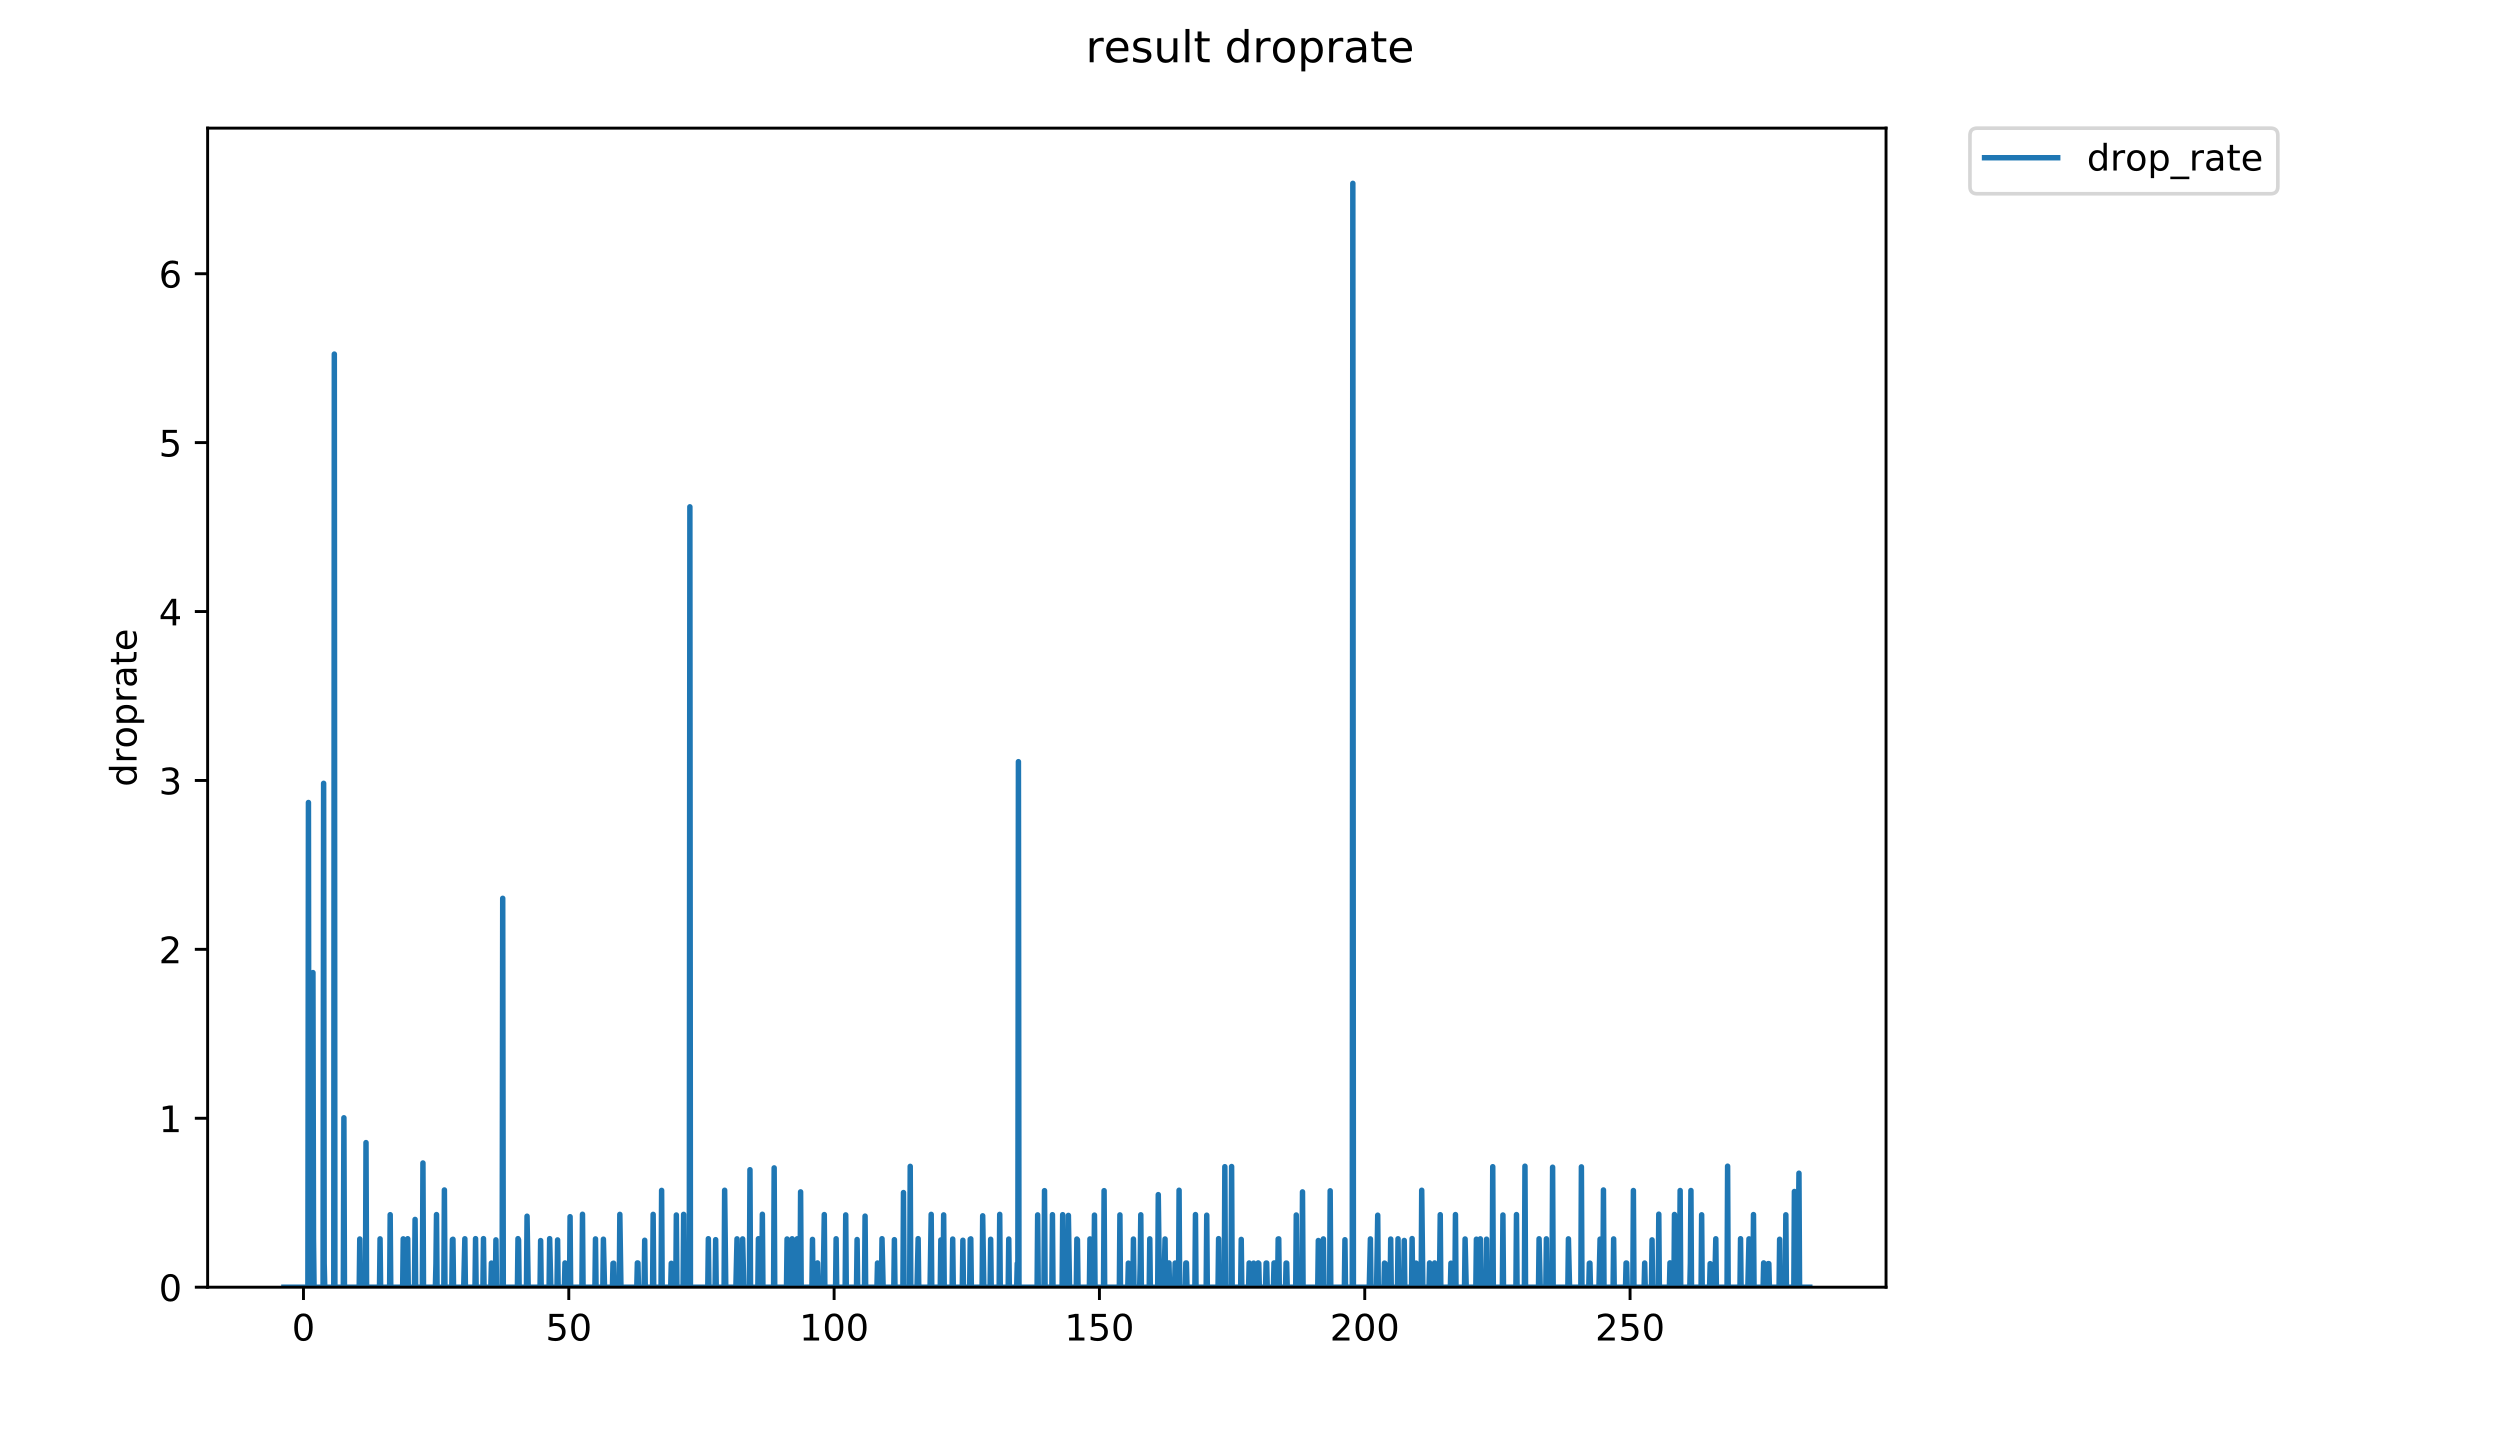 <?xml version="1.0" encoding="utf-8" standalone="no"?>
<!DOCTYPE svg PUBLIC "-//W3C//DTD SVG 1.1//EN"
  "http://www.w3.org/Graphics/SVG/1.1/DTD/svg11.dtd">
<!-- Created with matplotlib (https://matplotlib.org/) -->
<svg height="396pt" version="1.1" viewBox="0 0 684 396" width="684pt" xmlns="http://www.w3.org/2000/svg" xmlns:xlink="http://www.w3.org/1999/xlink">
 <defs>
  <style type="text/css">
*{stroke-linecap:butt;stroke-linejoin:round;}
  </style>
 </defs>
 <g id="figure_1">
  <g id="patch_1">
   <path d="M 0 396 
L 684 396 
L 684 0 
L 0 0 
z
" style="fill:#ffffff;"/>
  </g>
  <g id="axes_1">
   <g id="patch_2">
    <path d="M 56.807 352.174 
L 516.019 352.174 
L 516.019 35.062 
L 56.807 35.062 
z
" style="fill:#ffffff;"/>
   </g>
   <g id="matplotlib.axis_1">
    <g id="xtick_1">
     <g id="line2d_1">
      <defs>
       <path d="M 0 0 
L 0 3.5 
" id="m197dbb5bf4" style="stroke:#000000;stroke-width:0.8;"/>
      </defs>
      <g>
       <use style="stroke:#000000;stroke-width:0.8;" x="83.03" xlink:href="#m197dbb5bf4" y="352.174"/>
      </g>
     </g>
     <g id="text_1">
      <!-- 0 -->
      <defs>
       <path d="M 31.781 66.406 
Q 24.172 66.406 20.328 58.906 
Q 16.5 51.422 16.5 36.375 
Q 16.5 21.391 20.328 13.891 
Q 24.172 6.391 31.781 6.391 
Q 39.453 6.391 43.281 13.891 
Q 47.125 21.391 47.125 36.375 
Q 47.125 51.422 43.281 58.906 
Q 39.453 66.406 31.781 66.406 
z
M 31.781 74.219 
Q 44.047 74.219 50.516 64.516 
Q 56.984 54.828 56.984 36.375 
Q 56.984 17.969 50.516 8.266 
Q 44.047 -1.422 31.781 -1.422 
Q 19.531 -1.422 13.062 8.266 
Q 6.594 17.969 6.594 36.375 
Q 6.594 54.828 13.062 64.516 
Q 19.531 74.219 31.781 74.219 
z
" id="DejaVuSans-48"/>
      </defs>
      <g transform="translate(79.849 366.773)scale(0.1 -0.1)">
       <use xlink:href="#DejaVuSans-48"/>
      </g>
     </g>
    </g>
    <g id="xtick_2">
     <g id="line2d_2">
      <g>
       <use style="stroke:#000000;stroke-width:0.8;" x="155.622" xlink:href="#m197dbb5bf4" y="352.174"/>
      </g>
     </g>
     <g id="text_2">
      <!-- 50 -->
      <defs>
       <path d="M 10.797 72.906 
L 49.516 72.906 
L 49.516 64.594 
L 19.828 64.594 
L 19.828 46.734 
Q 21.969 47.469 24.109 47.828 
Q 26.266 48.188 28.422 48.188 
Q 40.625 48.188 47.75 41.5 
Q 54.891 34.812 54.891 23.391 
Q 54.891 11.625 47.562 5.094 
Q 40.234 -1.422 26.906 -1.422 
Q 22.312 -1.422 17.547 -0.641 
Q 12.797 0.141 7.719 1.703 
L 7.719 11.625 
Q 12.109 9.234 16.797 8.062 
Q 21.484 6.891 26.703 6.891 
Q 35.156 6.891 40.078 11.328 
Q 45.016 15.766 45.016 23.391 
Q 45.016 31 40.078 35.438 
Q 35.156 39.891 26.703 39.891 
Q 22.75 39.891 18.812 39.016 
Q 14.891 38.141 10.797 36.281 
z
" id="DejaVuSans-53"/>
      </defs>
      <g transform="translate(149.259 366.773)scale(0.1 -0.1)">
       <use xlink:href="#DejaVuSans-53"/>
       <use x="63.623" xlink:href="#DejaVuSans-48"/>
      </g>
     </g>
    </g>
    <g id="xtick_3">
     <g id="line2d_3">
      <g>
       <use style="stroke:#000000;stroke-width:0.8;" x="228.213" xlink:href="#m197dbb5bf4" y="352.174"/>
      </g>
     </g>
     <g id="text_3">
      <!-- 100 -->
      <defs>
       <path d="M 12.406 8.297 
L 28.516 8.297 
L 28.516 63.922 
L 10.984 60.406 
L 10.984 69.391 
L 28.422 72.906 
L 38.281 72.906 
L 38.281 8.297 
L 54.391 8.297 
L 54.391 0 
L 12.406 0 
z
" id="DejaVuSans-49"/>
      </defs>
      <g transform="translate(218.669 366.773)scale(0.1 -0.1)">
       <use xlink:href="#DejaVuSans-49"/>
       <use x="63.623" xlink:href="#DejaVuSans-48"/>
       <use x="127.246" xlink:href="#DejaVuSans-48"/>
      </g>
     </g>
    </g>
    <g id="xtick_4">
     <g id="line2d_4">
      <g>
       <use style="stroke:#000000;stroke-width:0.8;" x="300.804" xlink:href="#m197dbb5bf4" y="352.174"/>
      </g>
     </g>
     <g id="text_4">
      <!-- 150 -->
      <g transform="translate(291.261 366.773)scale(0.1 -0.1)">
       <use xlink:href="#DejaVuSans-49"/>
       <use x="63.623" xlink:href="#DejaVuSans-53"/>
       <use x="127.246" xlink:href="#DejaVuSans-48"/>
      </g>
     </g>
    </g>
    <g id="xtick_5">
     <g id="line2d_5">
      <g>
       <use style="stroke:#000000;stroke-width:0.8;" x="373.396" xlink:href="#m197dbb5bf4" y="352.174"/>
      </g>
     </g>
     <g id="text_5">
      <!-- 200 -->
      <defs>
       <path d="M 19.188 8.297 
L 53.609 8.297 
L 53.609 0 
L 7.328 0 
L 7.328 8.297 
Q 12.938 14.109 22.625 23.891 
Q 32.328 33.688 34.812 36.531 
Q 39.547 41.844 41.422 45.531 
Q 43.312 49.219 43.312 52.781 
Q 43.312 58.594 39.234 62.25 
Q 35.156 65.922 28.609 65.922 
Q 23.969 65.922 18.812 64.312 
Q 13.672 62.703 7.812 59.422 
L 7.812 69.391 
Q 13.766 71.781 18.938 73 
Q 24.125 74.219 28.422 74.219 
Q 39.75 74.219 46.484 68.547 
Q 53.219 62.891 53.219 53.422 
Q 53.219 48.922 51.531 44.891 
Q 49.859 40.875 45.406 35.406 
Q 44.188 33.984 37.641 27.219 
Q 31.109 20.453 19.188 8.297 
z
" id="DejaVuSans-50"/>
      </defs>
      <g transform="translate(363.852 366.773)scale(0.1 -0.1)">
       <use xlink:href="#DejaVuSans-50"/>
       <use x="63.623" xlink:href="#DejaVuSans-48"/>
       <use x="127.246" xlink:href="#DejaVuSans-48"/>
      </g>
     </g>
    </g>
    <g id="xtick_6">
     <g id="line2d_6">
      <g>
       <use style="stroke:#000000;stroke-width:0.8;" x="445.987" xlink:href="#m197dbb5bf4" y="352.174"/>
      </g>
     </g>
     <g id="text_6">
      <!-- 250 -->
      <g transform="translate(436.443 366.773)scale(0.1 -0.1)">
       <use xlink:href="#DejaVuSans-50"/>
       <use x="63.623" xlink:href="#DejaVuSans-53"/>
       <use x="127.246" xlink:href="#DejaVuSans-48"/>
      </g>
     </g>
    </g>
   </g>
   <g id="matplotlib.axis_2">
    <g id="ytick_1">
     <g id="line2d_7">
      <defs>
       <path d="M 0 0 
L -3.5 0 
" id="mea70492062" style="stroke:#000000;stroke-width:0.8;"/>
      </defs>
      <g>
       <use style="stroke:#000000;stroke-width:0.8;" x="56.807" xlink:href="#mea70492062" y="352.174"/>
      </g>
     </g>
     <g id="text_7">
      <!-- 0 -->
      <g transform="translate(43.445 355.973)scale(0.1 -0.1)">
       <use xlink:href="#DejaVuSans-48"/>
      </g>
     </g>
    </g>
    <g id="ytick_2">
     <g id="line2d_8">
      <g>
       <use style="stroke:#000000;stroke-width:0.8;" x="56.807" xlink:href="#mea70492062" y="305.959"/>
      </g>
     </g>
     <g id="text_8">
      <!-- 1 -->
      <g transform="translate(43.445 309.759)scale(0.1 -0.1)">
       <use xlink:href="#DejaVuSans-49"/>
      </g>
     </g>
    </g>
    <g id="ytick_3">
     <g id="line2d_9">
      <g>
       <use style="stroke:#000000;stroke-width:0.8;" x="56.807" xlink:href="#mea70492062" y="259.745"/>
      </g>
     </g>
     <g id="text_9">
      <!-- 2 -->
      <g transform="translate(43.445 263.544)scale(0.1 -0.1)">
       <use xlink:href="#DejaVuSans-50"/>
      </g>
     </g>
    </g>
    <g id="ytick_4">
     <g id="line2d_10">
      <g>
       <use style="stroke:#000000;stroke-width:0.8;" x="56.807" xlink:href="#mea70492062" y="213.53"/>
      </g>
     </g>
     <g id="text_10">
      <!-- 3 -->
      <defs>
       <path d="M 40.578 39.312 
Q 47.656 37.797 51.625 33 
Q 55.609 28.219 55.609 21.188 
Q 55.609 10.406 48.188 4.484 
Q 40.766 -1.422 27.094 -1.422 
Q 22.516 -1.422 17.656 -0.516 
Q 12.797 0.391 7.625 2.203 
L 7.625 11.719 
Q 11.719 9.328 16.594 8.109 
Q 21.484 6.891 26.812 6.891 
Q 36.078 6.891 40.938 10.547 
Q 45.797 14.203 45.797 21.188 
Q 45.797 27.641 41.281 31.266 
Q 36.766 34.906 28.719 34.906 
L 20.219 34.906 
L 20.219 43.016 
L 29.109 43.016 
Q 36.375 43.016 40.234 45.922 
Q 44.094 48.828 44.094 54.297 
Q 44.094 59.906 40.109 62.906 
Q 36.141 65.922 28.719 65.922 
Q 24.656 65.922 20.016 65.031 
Q 15.375 64.156 9.812 62.312 
L 9.812 71.094 
Q 15.438 72.656 20.344 73.438 
Q 25.25 74.219 29.594 74.219 
Q 40.828 74.219 47.359 69.109 
Q 53.906 64.016 53.906 55.328 
Q 53.906 49.266 50.438 45.094 
Q 46.969 40.922 40.578 39.312 
z
" id="DejaVuSans-51"/>
      </defs>
      <g transform="translate(43.445 217.329)scale(0.1 -0.1)">
       <use xlink:href="#DejaVuSans-51"/>
      </g>
     </g>
    </g>
    <g id="ytick_5">
     <g id="line2d_11">
      <g>
       <use style="stroke:#000000;stroke-width:0.8;" x="56.807" xlink:href="#mea70492062" y="167.315"/>
      </g>
     </g>
     <g id="text_11">
      <!-- 4 -->
      <defs>
       <path d="M 37.797 64.312 
L 12.891 25.391 
L 37.797 25.391 
z
M 35.203 72.906 
L 47.609 72.906 
L 47.609 25.391 
L 58.016 25.391 
L 58.016 17.188 
L 47.609 17.188 
L 47.609 0 
L 37.797 0 
L 37.797 17.188 
L 4.891 17.188 
L 4.891 26.703 
z
" id="DejaVuSans-52"/>
      </defs>
      <g transform="translate(43.445 171.114)scale(0.1 -0.1)">
       <use xlink:href="#DejaVuSans-52"/>
      </g>
     </g>
    </g>
    <g id="ytick_6">
     <g id="line2d_12">
      <g>
       <use style="stroke:#000000;stroke-width:0.8;" x="56.807" xlink:href="#mea70492062" y="121.101"/>
      </g>
     </g>
     <g id="text_12">
      <!-- 5 -->
      <g transform="translate(43.445 124.9)scale(0.1 -0.1)">
       <use xlink:href="#DejaVuSans-53"/>
      </g>
     </g>
    </g>
    <g id="ytick_7">
     <g id="line2d_13">
      <g>
       <use style="stroke:#000000;stroke-width:0.8;" x="56.807" xlink:href="#mea70492062" y="74.886"/>
      </g>
     </g>
     <g id="text_13">
      <!-- 6 -->
      <defs>
       <path d="M 33.016 40.375 
Q 26.375 40.375 22.484 35.828 
Q 18.609 31.297 18.609 23.391 
Q 18.609 15.531 22.484 10.953 
Q 26.375 6.391 33.016 6.391 
Q 39.656 6.391 43.531 10.953 
Q 47.406 15.531 47.406 23.391 
Q 47.406 31.297 43.531 35.828 
Q 39.656 40.375 33.016 40.375 
z
M 52.594 71.297 
L 52.594 62.312 
Q 48.875 64.062 45.094 64.984 
Q 41.312 65.922 37.594 65.922 
Q 27.828 65.922 22.672 59.328 
Q 17.531 52.734 16.797 39.406 
Q 19.672 43.656 24.016 45.922 
Q 28.375 48.188 33.594 48.188 
Q 44.578 48.188 50.953 41.516 
Q 57.328 34.859 57.328 23.391 
Q 57.328 12.156 50.688 5.359 
Q 44.047 -1.422 33.016 -1.422 
Q 20.359 -1.422 13.672 8.266 
Q 6.984 17.969 6.984 36.375 
Q 6.984 53.656 15.188 63.938 
Q 23.391 74.219 37.203 74.219 
Q 40.922 74.219 44.703 73.484 
Q 48.484 72.75 52.594 71.297 
z
" id="DejaVuSans-54"/>
      </defs>
      <g transform="translate(43.445 78.685)scale(0.1 -0.1)">
       <use xlink:href="#DejaVuSans-54"/>
      </g>
     </g>
    </g>
    <g id="text_14">
     <!-- droprate -->
     <defs>
      <path d="M 45.406 46.391 
L 45.406 75.984 
L 54.391 75.984 
L 54.391 0 
L 45.406 0 
L 45.406 8.203 
Q 42.578 3.328 38.25 0.953 
Q 33.938 -1.422 27.875 -1.422 
Q 17.969 -1.422 11.734 6.484 
Q 5.516 14.406 5.516 27.297 
Q 5.516 40.188 11.734 48.094 
Q 17.969 56 27.875 56 
Q 33.938 56 38.25 53.625 
Q 42.578 51.266 45.406 46.391 
z
M 14.797 27.297 
Q 14.797 17.391 18.875 11.75 
Q 22.953 6.109 30.078 6.109 
Q 37.203 6.109 41.297 11.75 
Q 45.406 17.391 45.406 27.297 
Q 45.406 37.203 41.297 42.844 
Q 37.203 48.484 30.078 48.484 
Q 22.953 48.484 18.875 42.844 
Q 14.797 37.203 14.797 27.297 
z
" id="DejaVuSans-100"/>
      <path d="M 41.109 46.297 
Q 39.594 47.172 37.812 47.578 
Q 36.031 48 33.891 48 
Q 26.266 48 22.188 43.047 
Q 18.109 38.094 18.109 28.812 
L 18.109 0 
L 9.078 0 
L 9.078 54.688 
L 18.109 54.688 
L 18.109 46.188 
Q 20.953 51.172 25.484 53.578 
Q 30.031 56 36.531 56 
Q 37.453 56 38.578 55.875 
Q 39.703 55.766 41.062 55.516 
z
" id="DejaVuSans-114"/>
      <path d="M 30.609 48.391 
Q 23.391 48.391 19.188 42.75 
Q 14.984 37.109 14.984 27.297 
Q 14.984 17.484 19.156 11.844 
Q 23.344 6.203 30.609 6.203 
Q 37.797 6.203 41.984 11.859 
Q 46.188 17.531 46.188 27.297 
Q 46.188 37.016 41.984 42.703 
Q 37.797 48.391 30.609 48.391 
z
M 30.609 56 
Q 42.328 56 49.016 48.375 
Q 55.719 40.766 55.719 27.297 
Q 55.719 13.875 49.016 6.219 
Q 42.328 -1.422 30.609 -1.422 
Q 18.844 -1.422 12.172 6.219 
Q 5.516 13.875 5.516 27.297 
Q 5.516 40.766 12.172 48.375 
Q 18.844 56 30.609 56 
z
" id="DejaVuSans-111"/>
      <path d="M 18.109 8.203 
L 18.109 -20.797 
L 9.078 -20.797 
L 9.078 54.688 
L 18.109 54.688 
L 18.109 46.391 
Q 20.953 51.266 25.266 53.625 
Q 29.594 56 35.594 56 
Q 45.562 56 51.781 48.094 
Q 58.016 40.188 58.016 27.297 
Q 58.016 14.406 51.781 6.484 
Q 45.562 -1.422 35.594 -1.422 
Q 29.594 -1.422 25.266 0.953 
Q 20.953 3.328 18.109 8.203 
z
M 48.688 27.297 
Q 48.688 37.203 44.609 42.844 
Q 40.531 48.484 33.406 48.484 
Q 26.266 48.484 22.188 42.844 
Q 18.109 37.203 18.109 27.297 
Q 18.109 17.391 22.188 11.75 
Q 26.266 6.109 33.406 6.109 
Q 40.531 6.109 44.609 11.75 
Q 48.688 17.391 48.688 27.297 
z
" id="DejaVuSans-112"/>
      <path d="M 34.281 27.484 
Q 23.391 27.484 19.188 25 
Q 14.984 22.516 14.984 16.5 
Q 14.984 11.719 18.141 8.906 
Q 21.297 6.109 26.703 6.109 
Q 34.188 6.109 38.703 11.406 
Q 43.219 16.703 43.219 25.484 
L 43.219 27.484 
z
M 52.203 31.203 
L 52.203 0 
L 43.219 0 
L 43.219 8.297 
Q 40.141 3.328 35.547 0.953 
Q 30.953 -1.422 24.312 -1.422 
Q 15.922 -1.422 10.953 3.297 
Q 6 8.016 6 15.922 
Q 6 25.141 12.172 29.828 
Q 18.359 34.516 30.609 34.516 
L 43.219 34.516 
L 43.219 35.406 
Q 43.219 41.609 39.141 45 
Q 35.062 48.391 27.688 48.391 
Q 23 48.391 18.547 47.266 
Q 14.109 46.141 10.016 43.891 
L 10.016 52.203 
Q 14.938 54.109 19.578 55.047 
Q 24.219 56 28.609 56 
Q 40.484 56 46.344 49.844 
Q 52.203 43.703 52.203 31.203 
z
" id="DejaVuSans-97"/>
      <path d="M 18.312 70.219 
L 18.312 54.688 
L 36.812 54.688 
L 36.812 47.703 
L 18.312 47.703 
L 18.312 18.016 
Q 18.312 11.328 20.141 9.422 
Q 21.969 7.516 27.594 7.516 
L 36.812 7.516 
L 36.812 0 
L 27.594 0 
Q 17.188 0 13.234 3.875 
Q 9.281 7.766 9.281 18.016 
L 9.281 47.703 
L 2.688 47.703 
L 2.688 54.688 
L 9.281 54.688 
L 9.281 70.219 
z
" id="DejaVuSans-116"/>
      <path d="M 56.203 29.594 
L 56.203 25.203 
L 14.891 25.203 
Q 15.484 15.922 20.484 11.062 
Q 25.484 6.203 34.422 6.203 
Q 39.594 6.203 44.453 7.469 
Q 49.312 8.734 54.109 11.281 
L 54.109 2.781 
Q 49.266 0.734 44.188 -0.344 
Q 39.109 -1.422 33.891 -1.422 
Q 20.797 -1.422 13.156 6.188 
Q 5.516 13.812 5.516 26.812 
Q 5.516 40.234 12.766 48.109 
Q 20.016 56 32.328 56 
Q 43.359 56 49.781 48.891 
Q 56.203 41.797 56.203 29.594 
z
M 47.219 32.234 
Q 47.125 39.594 43.094 43.984 
Q 39.062 48.391 32.422 48.391 
Q 24.906 48.391 20.391 44.141 
Q 15.875 39.891 15.188 32.172 
z
" id="DejaVuSans-101"/>
     </defs>
     <g transform="translate(37.365 215.236)rotate(-90)scale(0.1 -0.1)">
      <use xlink:href="#DejaVuSans-100"/>
      <use x="63.477" xlink:href="#DejaVuSans-114"/>
      <use x="104.559" xlink:href="#DejaVuSans-111"/>
      <use x="165.74" xlink:href="#DejaVuSans-112"/>
      <use x="229.217" xlink:href="#DejaVuSans-114"/>
      <use x="270.33" xlink:href="#DejaVuSans-97"/>
      <use x="331.609" xlink:href="#DejaVuSans-116"/>
      <use x="370.818" xlink:href="#DejaVuSans-101"/>
     </g>
    </g>
   </g>
   <g id="line2d_14">
    <path clip-path="url(#pb350d0bcee)" d="M 77.68 352.174 
L 84.235 352.174 
L 84.388 219.564 
L 84.542 352.174 
L 85.468 352.174 
L 85.621 266.101 
L 85.774 338.875 
L 85.926 352.174 
L 88.39 352.174 
L 88.544 214.318 
L 88.699 345.6 
L 88.853 352.174 
L 91.315 352.174 
L 91.47 96.88 
L 91.623 352.174 
L 93.933 352.174 
L 94.09 305.827 
L 94.243 352.174 
L 98.278 352.174 
L 98.432 338.989 
L 98.586 352.174 
L 99.985 352.174 
L 100.139 312.618 
L 100.292 352.174 
L 103.831 352.174 
L 103.985 338.951 
L 104.138 352.174 
L 106.602 352.174 
L 106.756 332.34 
L 106.91 352.174 
L 110.168 352.174 
L 110.322 338.951 
L 110.476 352.174 
L 111.396 352.174 
L 111.549 338.913 
L 111.703 352.174 
L 113.401 352.174 
L 113.565 333.639 
L 113.719 352.174 
L 115.562 352.174 
L 115.715 318.193 
L 115.868 352.174 
L 119.118 352.174 
L 119.276 345.738 
L 119.428 332.311 
L 119.584 352.174 
L 121.434 352.174 
L 121.586 325.576 
L 121.741 352.174 
L 123.618 352.174 
L 123.774 339.156 
L 123.929 339.064 
L 124.085 352.174 
L 126.871 352.174 
L 127.18 338.932 
L 127.333 352.174 
L 129.959 352.174 
L 130.112 338.894 
L 130.274 352.174 
L 132.126 352.174 
L 132.279 338.894 
L 132.432 352.174 
L 134.293 352.174 
L 134.447 345.581 
L 134.601 352.174 
L 135.525 352.174 
L 135.683 339.229 
L 135.844 352.174 
L 137.388 352.174 
L 137.543 245.781 
L 137.7 352.174 
L 141.567 352.174 
L 141.72 338.894 
L 141.878 339.229 
L 142.032 352.174 
L 144.043 352.174 
L 144.2 332.756 
L 144.512 352.174 
L 147.758 352.174 
L 147.918 339.425 
L 148.071 352.174 
L 150.232 352.174 
L 150.385 338.894 
L 150.697 352.174 
L 152.4 352.174 
L 152.557 339.247 
L 152.711 352.174 
L 154.422 352.174 
L 154.576 345.544 
L 154.729 352.174 
L 155.816 352.174 
L 155.974 332.891 
L 156.127 352.174 
L 159.216 352.174 
L 159.369 332.225 
L 159.525 352.174 
L 162.772 352.174 
L 162.926 338.97 
L 163.08 352.174 
L 164.934 352.174 
L 165.089 339.045 
L 165.397 352.174 
L 167.562 352.174 
L 167.718 345.665 
L 167.873 345.61 
L 168.026 352.174 
L 169.431 352.174 
L 169.584 332.254 
L 169.89 352.174 
L 174.227 352.174 
L 174.381 345.534 
L 174.534 345.553 
L 174.687 352.174 
L 176.231 352.174 
L 176.39 339.337 
L 176.542 352.174 
L 178.548 352.174 
L 178.701 332.254 
L 178.855 352.174 
L 180.865 352.174 
L 181.018 325.69 
L 181.172 352.174 
L 183.505 352.174 
L 183.66 345.647 
L 183.817 352.174 
L 184.894 352.174 
L 185.048 332.424 
L 185.201 352.174 
L 186.888 352.174 
L 187.041 332.254 
L 187.195 352.174 
L 188.592 352.174 
L 188.749 138.664 
L 188.903 352.174 
L 193.651 352.174 
L 193.804 338.913 
L 193.957 352.174 
L 195.646 352.174 
L 195.803 339.174 
L 195.959 352.174 
L 198.11 352.174 
L 198.263 325.652 
L 198.57 352.174 
L 201.339 352.174 
L 201.646 338.951 
L 201.803 352.174 
L 203.034 352.174 
L 203.188 338.97 
L 203.494 352.174 
L 205.031 352.174 
L 205.189 320.036 
L 205.343 352.174 
L 207.348 352.174 
L 207.502 338.913 
L 207.655 352.174 
L 208.428 352.174 
L 208.581 332.225 
L 208.734 352.174 
L 211.654 352.174 
L 211.81 319.537 
L 211.964 352.174 
L 215.188 352.174 
L 215.342 338.989 
L 215.495 352.174 
L 216.574 352.174 
L 216.727 338.932 
L 216.881 352.174 
L 217.96 352.174 
L 218.114 338.932 
L 218.269 352.174 
L 218.887 352.174 
L 219.044 326.101 
L 219.204 352.174 
L 222.141 352.174 
L 222.296 339.101 
L 222.45 352.174 
L 223.522 352.174 
L 223.675 345.534 
L 223.829 352.174 
L 225.216 352.174 
L 225.522 332.311 
L 225.676 352.174 
L 228.61 352.174 
L 228.763 338.932 
L 228.917 352.174 
L 231.236 352.174 
L 231.39 332.396 
L 231.543 352.174 
L 234.344 352.174 
L 234.501 339.138 
L 234.656 352.174 
L 236.526 352.174 
L 236.683 332.729 
L 236.839 352.174 
L 239.932 352.174 
L 240.085 345.563 
L 240.239 352.174 
L 241.163 352.174 
L 241.316 338.913 
L 241.624 352.174 
L 244.547 352.174 
L 244.704 339.174 
L 244.861 352.174 
L 247.034 352.174 
L 247.19 326.284 
L 247.343 352.174 
L 248.884 352.174 
L 249.037 319.116 
L 249.19 352.174 
L 250.897 352.174 
L 251.204 338.894 
L 251.367 352.174 
L 254.468 352.174 
L 254.774 332.254 
L 254.928 352.174 
L 257.257 352.174 
L 257.415 339.247 
L 257.568 352.174 
L 258.031 352.174 
L 258.185 332.396 
L 258.339 352.174 
L 260.506 352.174 
L 260.66 339.008 
L 260.817 352.174 
L 263.286 352.174 
L 263.445 339.337 
L 263.599 352.174 
L 265.299 352.174 
L 265.454 339.045 
L 265.607 338.951 
L 265.76 352.174 
L 268.707 352.174 
L 268.863 332.647 
L 269.172 352.174 
L 270.889 352.174 
L 271.044 339.064 
L 271.2 352.174 
L 273.37 352.174 
L 273.523 332.254 
L 273.676 352.174 
L 275.843 352.174 
L 275.996 339.008 
L 276.15 352.174 
L 278.165 352.174 
L 278.322 345.683 
L 278.481 352.174 
L 278.639 208.395 
L 278.792 352.174 
L 283.749 352.174 
L 283.903 332.396 
L 284.062 352.174 
L 285.627 352.174 
L 285.78 325.766 
L 285.934 352.174 
L 287.794 352.174 
L 287.948 332.34 
L 288.102 352.174 
L 290.595 352.174 
L 290.748 332.34 
L 290.903 352.174 
L 292.156 352.174 
L 292.311 332.536 
L 292.621 352.174 
L 294.477 352.174 
L 294.631 339.008 
L 294.788 339.211 
L 294.95 352.174 
L 298.059 352.174 
L 298.213 338.97 
L 298.367 352.174 
L 299.289 352.174 
L 299.443 332.452 
L 299.598 352.174 
L 301.927 352.174 
L 302.081 325.766 
L 302.235 352.174 
L 306.252 352.174 
L 306.406 332.396 
L 306.56 352.174 
L 308.562 352.174 
L 308.717 345.591 
L 308.87 352.174 
L 309.951 352.174 
L 310.105 339.008 
L 310.259 352.174 
L 311.809 352.174 
L 311.965 345.656 
L 312.119 332.368 
L 312.274 352.174 
L 314.427 352.174 
L 314.58 338.951 
L 314.734 352.174 
L 316.745 352.174 
L 316.905 326.851 
L 317.218 352.174 
L 318.449 352.174 
L 318.757 338.989 
L 318.911 352.174 
L 319.678 352.174 
L 319.831 345.534 
L 319.985 352.174 
L 321.364 352.174 
L 321.518 345.572 
L 321.673 352.174 
L 322.445 352.174 
L 322.598 325.652 
L 322.752 352.174 
L 324.291 352.174 
L 324.445 345.563 
L 324.598 345.544 
L 324.758 352.174 
L 326.923 352.174 
L 327.077 332.311 
L 327.231 352.174 
L 330.009 352.174 
L 330.164 332.48 
L 330.318 352.174 
L 333.255 352.174 
L 333.408 338.894 
L 333.561 352.174 
L 334.96 352.174 
L 335.114 319.211 
L 335.269 352.174 
L 336.814 352.174 
L 336.968 319.164 
L 337.123 352.174 
L 339.448 352.174 
L 339.603 339.101 
L 339.757 352.174 
L 341.614 352.174 
L 341.768 345.553 
L 341.922 352.174 
L 342.847 352.174 
L 343.001 345.591 
L 343.16 352.174 
L 344.087 352.174 
L 344.24 345.534 
L 344.396 345.674 
L 344.551 352.174 
L 346.255 352.174 
L 346.408 345.581 
L 346.563 345.572 
L 346.717 352.174 
L 348.416 352.174 
L 348.57 345.553 
L 348.723 345.544 
L 348.941 352.174 
L 349.555 352.174 
L 349.709 338.989 
L 349.863 338.951 
L 350.016 352.174 
L 351.722 352.174 
L 351.876 345.581 
L 352.03 345.591 
L 352.185 352.174 
L 354.505 352.174 
L 354.659 332.424 
L 354.813 352.174 
L 356.207 352.174 
L 356.363 326.101 
L 356.52 352.174 
L 360.535 352.174 
L 360.695 339.408 
L 361.003 352.174 
L 361.927 352.174 
L 362.082 338.97 
L 362.235 352.174 
L 363.783 352.174 
L 363.937 325.803 
L 364.098 352.174 
L 367.817 352.174 
L 367.974 339.193 
L 368.129 352.174 
L 369.98 352.174 
L 370.134 50.163 
L 370.291 352.174 
L 374.63 352.174 
L 374.94 338.97 
L 375.095 352.174 
L 376.636 352.174 
L 376.945 332.48 
L 377.098 352.174 
L 378.642 352.174 
L 378.796 345.581 
L 378.953 345.683 
L 379.106 352.174 
L 380.342 352.174 
L 380.496 339.008 
L 380.649 352.174 
L 382.347 352.174 
L 382.5 338.932 
L 382.653 352.174 
L 384.041 352.174 
L 384.201 339.39 
L 384.356 352.174 
L 386.201 352.174 
L 386.354 338.875 
L 386.507 352.174 
L 387.277 352.174 
L 387.431 345.591 
L 387.589 345.72 
L 387.746 352.174 
L 388.827 352.174 
L 388.98 325.652 
L 389.292 352.174 
L 390.981 352.174 
L 391.134 345.534 
L 391.287 352.174 
L 392.361 352.174 
L 392.514 345.544 
L 392.668 352.174 
L 393.742 352.174 
L 393.896 345.572 
L 394.05 332.34 
L 394.204 352.174 
L 396.822 352.174 
L 396.977 345.61 
L 397.133 352.174 
L 398.057 352.174 
L 398.21 332.311 
L 398.364 352.174 
L 400.694 352.174 
L 400.848 338.989 
L 401.155 352.174 
L 403.788 352.174 
L 403.943 339.045 
L 404.096 352.174 
L 404.866 352.174 
L 405.019 338.951 
L 405.174 352.174 
L 406.563 352.174 
L 406.718 339.045 
L 406.873 352.174 
L 408.26 352.174 
L 408.414 319.211 
L 408.569 352.174 
L 411.045 352.174 
L 411.199 332.424 
L 411.353 352.174 
L 414.754 352.174 
L 414.908 332.311 
L 415.069 352.174 
L 417.074 352.174 
L 417.227 319.069 
L 417.385 352.174 
L 420.938 352.174 
L 421.091 338.932 
L 421.397 352.174 
L 422.936 352.174 
L 423.09 338.951 
L 423.244 352.174 
L 424.639 352.174 
L 424.793 319.351 
L 424.948 352.174 
L 428.966 352.174 
L 429.12 338.951 
L 429.427 352.174 
L 432.517 352.174 
L 432.67 319.258 
L 432.824 352.174 
L 434.688 352.174 
L 434.844 345.628 
L 434.998 345.591 
L 435.152 352.174 
L 437.47 352.174 
L 437.78 339.026 
L 437.934 352.174 
L 438.551 352.174 
L 438.704 325.576 
L 438.858 352.174 
L 441.339 352.174 
L 441.493 338.97 
L 441.646 352.174 
L 444.74 352.174 
L 444.893 345.563 
L 445.047 345.572 
L 445.201 352.174 
L 446.742 352.174 
L 446.896 325.728 
L 447.05 352.174 
L 449.83 352.174 
L 449.984 345.563 
L 450.137 352.174 
L 451.843 352.174 
L 452 339.229 
L 452.153 352.174 
L 453.692 352.174 
L 453.845 332.197 
L 453.999 352.174 
L 456.754 352.174 
L 456.906 345.515 
L 457.059 352.174 
L 457.982 352.174 
L 458.135 332.283 
L 458.443 352.174 
L 459.38 352.174 
L 459.534 345.572 
L 459.688 325.728 
L 459.841 352.174 
L 462.33 352.174 
L 462.485 345.572 
L 462.638 325.728 
L 462.792 352.174 
L 465.417 352.174 
L 465.57 332.368 
L 465.724 352.174 
L 467.744 352.174 
L 467.902 345.729 
L 468.056 352.174 
L 469.136 352.174 
L 469.443 338.932 
L 469.597 352.174 
L 472.52 352.174 
L 472.673 319.069 
L 472.832 352.174 
L 476.058 352.174 
L 476.211 338.913 
L 476.364 352.174 
L 478.214 352.174 
L 478.522 338.951 
L 478.675 352.174 
L 479.598 352.174 
L 479.752 332.311 
L 479.906 352.174 
L 482.383 352.174 
L 482.536 345.534 
L 482.691 352.174 
L 483.633 352.174 
L 483.79 345.72 
L 483.948 345.729 
L 484.103 352.174 
L 486.751 352.174 
L 486.906 339.064 
L 487.062 352.174 
L 488.451 352.174 
L 488.604 332.368 
L 488.758 352.174 
L 490.791 352.174 
L 490.946 325.99 
L 491.1 352.174 
L 491.877 352.174 
L 492.196 320.99 
L 492.359 352.174 
L 495.146 352.174 
L 495.146 352.174 
" style="fill:none;stroke:#1f77b4;stroke-linecap:square;stroke-width:1.5;"/>
   </g>
   <g id="patch_3">
    <path d="M 56.807 352.174 
L 56.807 35.062 
" style="fill:none;stroke:#000000;stroke-linecap:square;stroke-linejoin:miter;stroke-width:0.8;"/>
   </g>
   <g id="patch_4">
    <path d="M 516.019 352.174 
L 516.019 35.062 
" style="fill:none;stroke:#000000;stroke-linecap:square;stroke-linejoin:miter;stroke-width:0.8;"/>
   </g>
   <g id="patch_5">
    <path d="M 56.807 352.174 
L 516.019 352.174 
" style="fill:none;stroke:#000000;stroke-linecap:square;stroke-linejoin:miter;stroke-width:0.8;"/>
   </g>
   <g id="patch_6">
    <path d="M 56.807 35.062 
L 516.019 35.062 
" style="fill:none;stroke:#000000;stroke-linecap:square;stroke-linejoin:miter;stroke-width:0.8;"/>
   </g>
   <g id="legend_1">
    <g id="patch_7">
     <path d="M 540.98 53.019 
L 621.216 53.019 
Q 623.216 53.019 623.216 51.019 
L 623.216 37.062 
Q 623.216 35.062 621.216 35.062 
L 540.98 35.062 
Q 538.98 35.062 538.98 37.062 
L 538.98 51.019 
Q 538.98 53.019 540.98 53.019 
z
" style="fill:#ffffff;opacity:0.8;stroke:#cccccc;stroke-linejoin:miter;"/>
    </g>
    <g id="line2d_15">
     <path d="M 542.98 43.161 
L 562.98 43.161 
" style="fill:none;stroke:#1f77b4;stroke-linecap:square;stroke-width:1.5;"/>
    </g>
    <g id="line2d_16"/>
    <g id="text_15">
     <!-- drop_rate -->
     <defs>
      <path d="M 50.984 -16.609 
L 50.984 -23.578 
L -0.984 -23.578 
L -0.984 -16.609 
z
" id="DejaVuSans-95"/>
     </defs>
     <g transform="translate(570.98 46.661)scale(0.1 -0.1)">
      <use xlink:href="#DejaVuSans-100"/>
      <use x="63.477" xlink:href="#DejaVuSans-114"/>
      <use x="104.559" xlink:href="#DejaVuSans-111"/>
      <use x="165.74" xlink:href="#DejaVuSans-112"/>
      <use x="229.217" xlink:href="#DejaVuSans-95"/>
      <use x="279.217" xlink:href="#DejaVuSans-114"/>
      <use x="320.33" xlink:href="#DejaVuSans-97"/>
      <use x="381.609" xlink:href="#DejaVuSans-116"/>
      <use x="420.818" xlink:href="#DejaVuSans-101"/>
     </g>
    </g>
   </g>
  </g>
  <g id="text_16">
   <!-- result droprate -->
   <defs>
    <path d="M 44.281 53.078 
L 44.281 44.578 
Q 40.484 46.531 36.375 47.5 
Q 32.281 48.484 27.875 48.484 
Q 21.188 48.484 17.844 46.438 
Q 14.5 44.391 14.5 40.281 
Q 14.5 37.156 16.891 35.375 
Q 19.281 33.594 26.516 31.984 
L 29.594 31.297 
Q 39.156 29.25 43.188 25.516 
Q 47.219 21.781 47.219 15.094 
Q 47.219 7.469 41.188 3.016 
Q 35.156 -1.422 24.609 -1.422 
Q 20.219 -1.422 15.453 -0.562 
Q 10.688 0.297 5.422 2 
L 5.422 11.281 
Q 10.406 8.688 15.234 7.391 
Q 20.062 6.109 24.812 6.109 
Q 31.156 6.109 34.562 8.281 
Q 37.984 10.453 37.984 14.406 
Q 37.984 18.062 35.516 20.016 
Q 33.062 21.969 24.703 23.781 
L 21.578 24.516 
Q 13.234 26.266 9.516 29.906 
Q 5.812 33.547 5.812 39.891 
Q 5.812 47.609 11.281 51.797 
Q 16.75 56 26.812 56 
Q 31.781 56 36.172 55.266 
Q 40.578 54.547 44.281 53.078 
z
" id="DejaVuSans-115"/>
    <path d="M 8.5 21.578 
L 8.5 54.688 
L 17.484 54.688 
L 17.484 21.922 
Q 17.484 14.156 20.5 10.266 
Q 23.531 6.391 29.594 6.391 
Q 36.859 6.391 41.078 11.031 
Q 45.312 15.672 45.312 23.688 
L 45.312 54.688 
L 54.297 54.688 
L 54.297 0 
L 45.312 0 
L 45.312 8.406 
Q 42.047 3.422 37.719 1 
Q 33.406 -1.422 27.688 -1.422 
Q 18.266 -1.422 13.375 4.438 
Q 8.5 10.297 8.5 21.578 
z
M 31.109 56 
z
" id="DejaVuSans-117"/>
    <path d="M 9.422 75.984 
L 18.406 75.984 
L 18.406 0 
L 9.422 0 
z
" id="DejaVuSans-108"/>
    <path id="DejaVuSans-32"/>
   </defs>
   <g transform="translate(297.048 17.038)scale(0.12 -0.12)">
    <use xlink:href="#DejaVuSans-114"/>
    <use x="41.082" xlink:href="#DejaVuSans-101"/>
    <use x="102.605" xlink:href="#DejaVuSans-115"/>
    <use x="154.705" xlink:href="#DejaVuSans-117"/>
    <use x="218.084" xlink:href="#DejaVuSans-108"/>
    <use x="245.867" xlink:href="#DejaVuSans-116"/>
    <use x="285.076" xlink:href="#DejaVuSans-32"/>
    <use x="316.863" xlink:href="#DejaVuSans-100"/>
    <use x="380.34" xlink:href="#DejaVuSans-114"/>
    <use x="421.422" xlink:href="#DejaVuSans-111"/>
    <use x="482.604" xlink:href="#DejaVuSans-112"/>
    <use x="546.08" xlink:href="#DejaVuSans-114"/>
    <use x="587.193" xlink:href="#DejaVuSans-97"/>
    <use x="648.473" xlink:href="#DejaVuSans-116"/>
    <use x="687.682" xlink:href="#DejaVuSans-101"/>
   </g>
  </g>
 </g>
 <defs>
  <clipPath id="pb350d0bcee">
   <rect height="317.112" width="459.212" x="56.807" y="35.062"/>
  </clipPath>
 </defs>
</svg>
